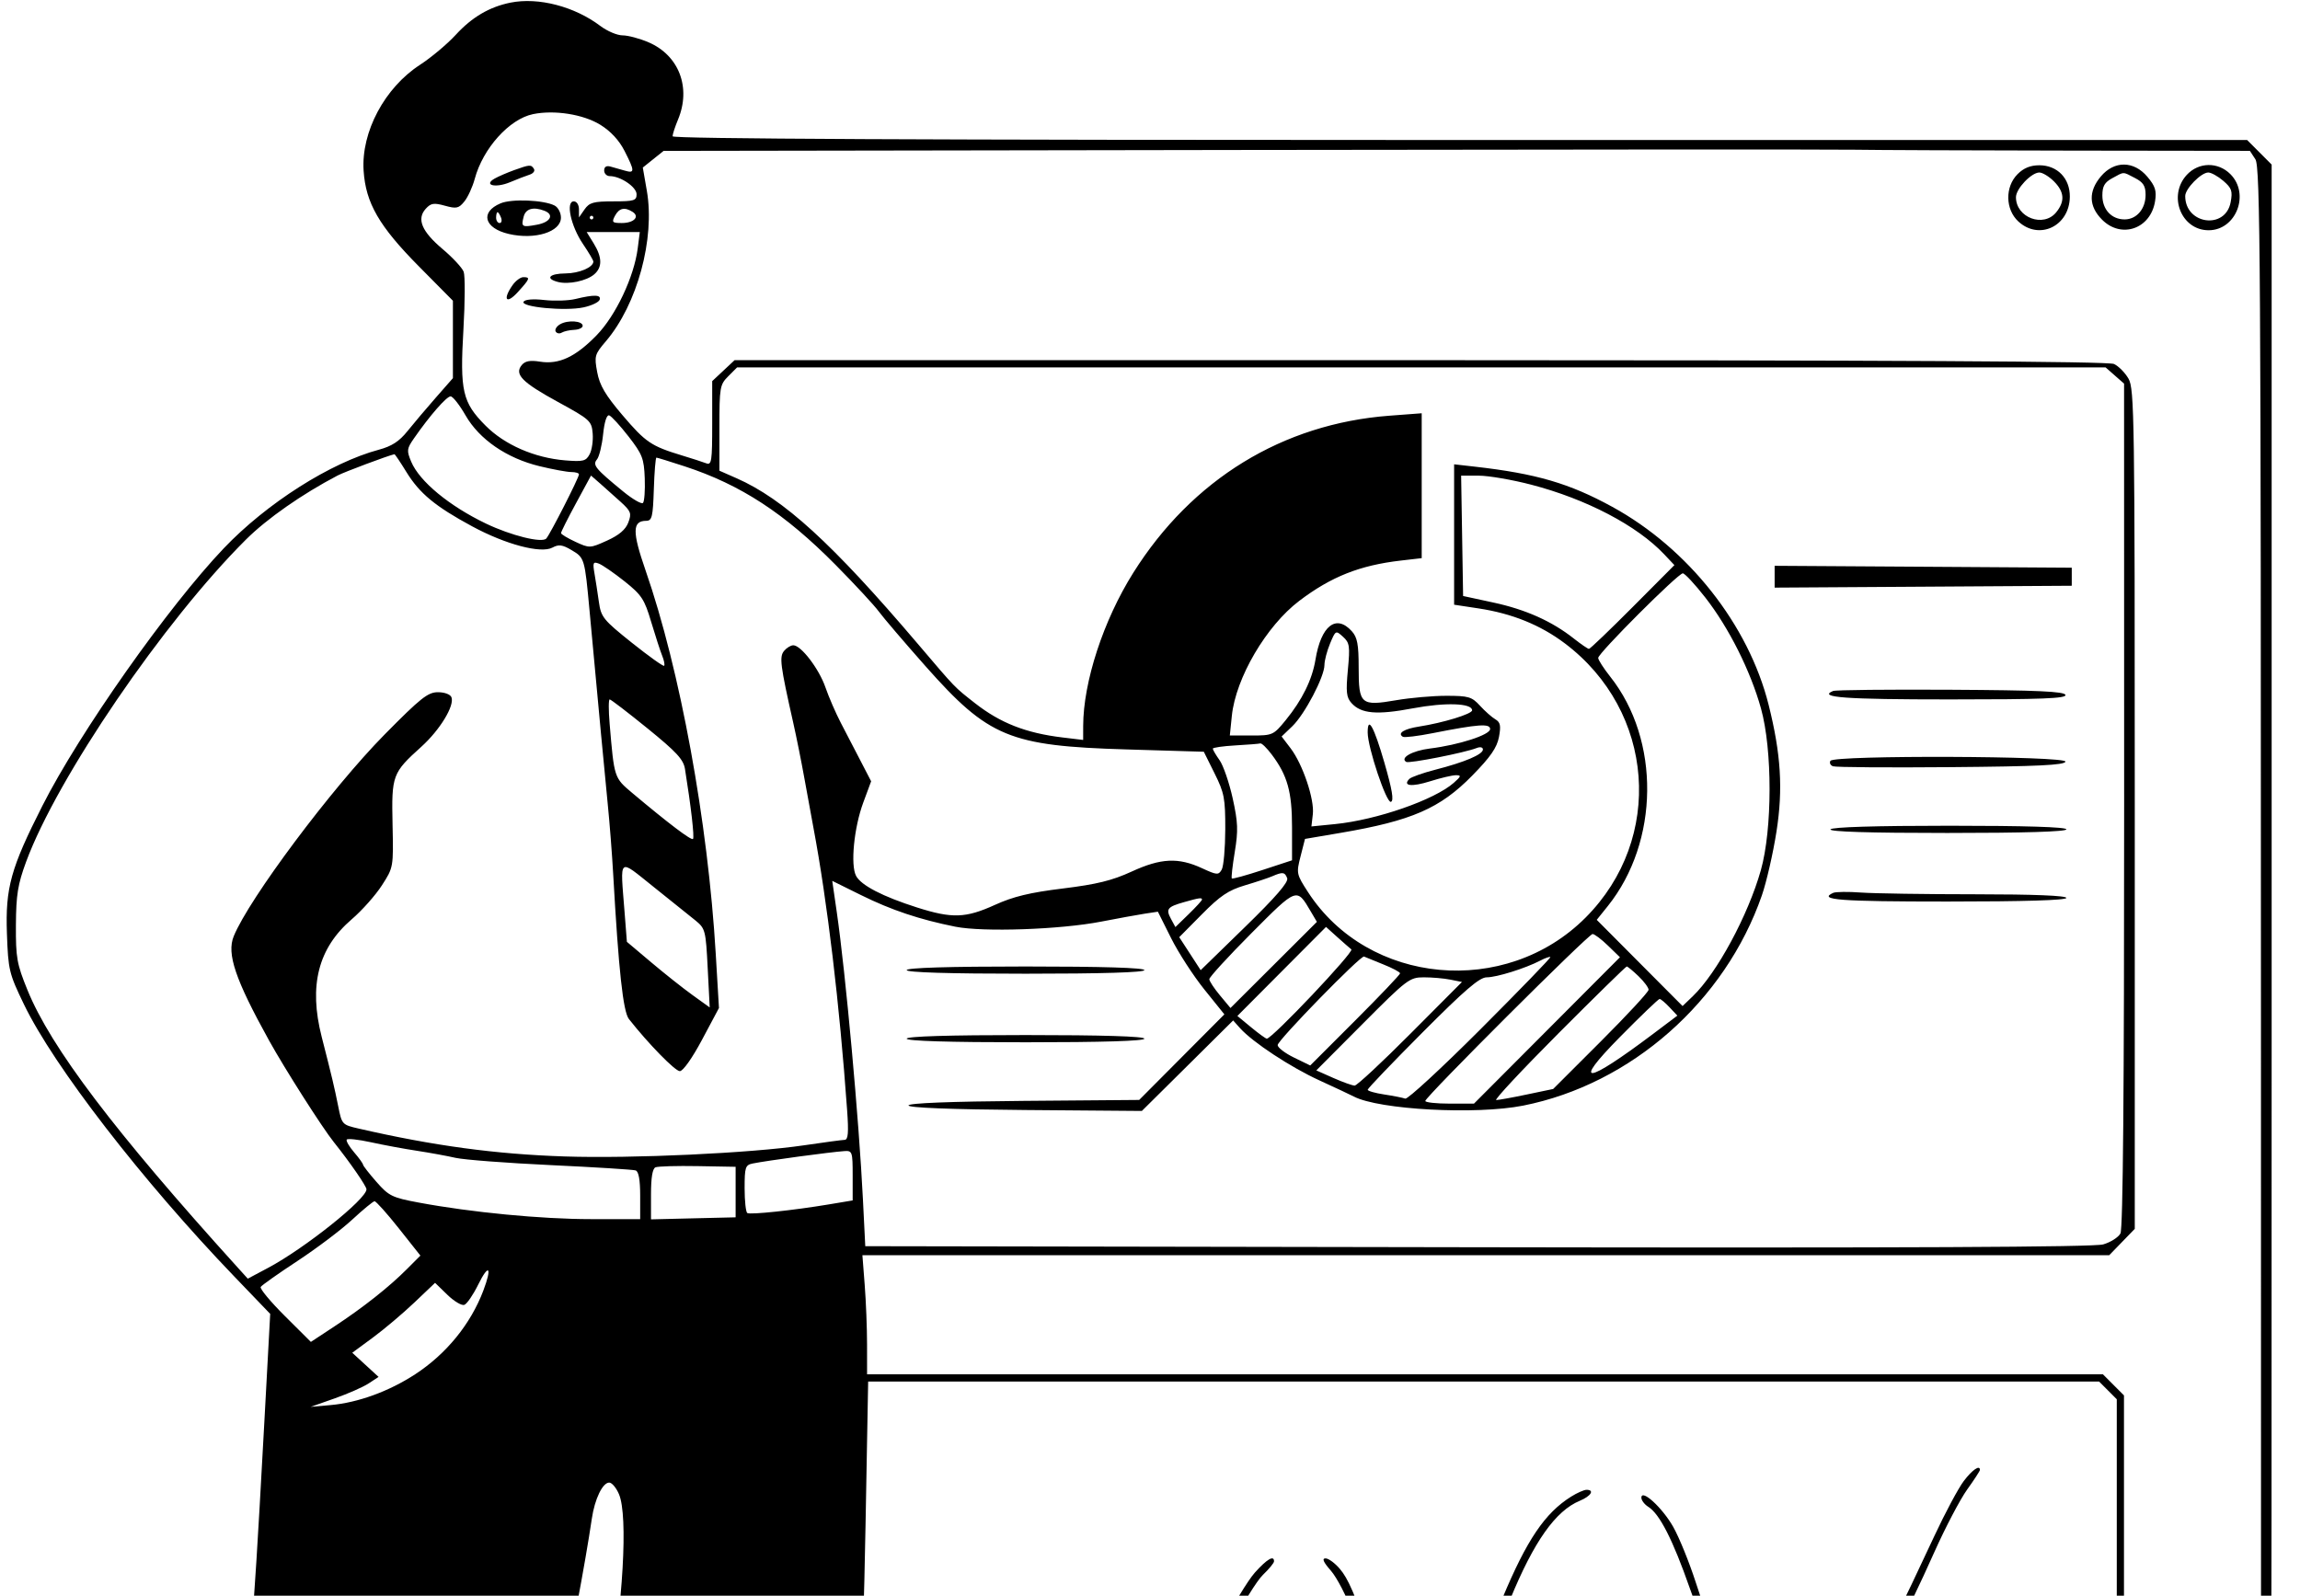 <svg width="98" height="68" viewBox="0 0 98 68" fill="none" xmlns="http://www.w3.org/2000/svg">
  <path fill-rule="evenodd" clip-rule="evenodd"
    d="M21.753 0.112C20.857 0.292 20.111 0.73 19.42 1.483C19.058 1.877 18.373 2.452 17.897 2.761C16.388 3.74 15.386 5.623 15.493 7.274C15.583 8.652 16.152 9.638 17.849 11.352L19.298 12.816V14.465V16.114L18.569 16.945C18.168 17.402 17.626 18.043 17.364 18.369C17.012 18.809 16.695 19.015 16.142 19.164C14.085 19.715 11.367 21.443 9.537 23.363C7.162 25.855 3.395 31.203 1.804 34.342C0.458 36.998 0.226 37.836 0.295 39.784C0.351 41.341 0.384 41.481 1.021 42.801C2.288 45.431 6.068 50.322 9.98 54.394L11.513 55.99L11.262 60.623C11.124 63.171 10.973 65.809 10.927 66.486C10.881 67.162 10.742 69.239 10.619 71.1C10.36 74.995 10.056 78.777 9.71 82.404C9.255 87.162 9.018 89.707 8.864 91.478C8.779 92.45 8.668 93.489 8.618 93.785C8.569 94.081 8.429 95.223 8.309 96.322C8.188 97.422 7.987 99.221 7.861 100.321C7.735 101.421 7.563 102.943 7.48 103.704C7.397 104.466 7.259 105.6 7.174 106.225C7.056 107.083 7.064 107.416 7.205 107.586C7.429 107.856 8.559 108.588 9.974 109.38C10.817 109.851 10.984 110.006 10.875 110.215C10.802 110.356 10.588 111.129 10.4 111.933C9.706 114.899 10.289 116.398 13.154 119.007C15.325 120.986 17.699 122.534 19.144 122.916C19.355 122.971 19.783 123.093 20.095 123.187C20.553 123.325 20.759 123.31 21.177 123.112C22.806 122.337 22.536 121.286 19.853 117.955C18.151 115.841 17.471 114.786 16.926 113.413C16.508 112.361 16.622 111.436 17.472 109.01C18.245 106.804 19.451 103.121 19.838 101.782C19.948 101.401 20.258 100.329 20.526 99.398C20.795 98.468 21.187 97.049 21.398 96.245C21.608 95.442 21.873 94.438 21.986 94.015C22.165 93.351 22.178 94.023 22.088 98.937C22.03 102.067 21.983 105.908 21.983 107.473V110.318L23.939 110.321C25.015 110.323 25.9 110.376 25.907 110.439C25.939 110.733 25.682 111.557 25.42 112.002C25.042 112.645 24.515 114.722 24.515 115.571C24.515 116.04 24.609 116.333 24.83 116.555C25.141 116.866 25.255 116.87 32.498 116.824C39.288 116.781 39.87 116.756 40.121 116.505C40.642 115.983 40.015 115.514 37.825 114.791C36.517 114.359 35.076 113.688 34.331 113.165C33.449 112.546 31.897 110.993 31.97 110.803C32.082 110.508 32.497 108.26 32.726 106.704C32.844 105.9 33.048 104.568 33.178 103.743C33.625 100.919 33.875 99.244 34.034 98.014C34.121 97.337 34.256 96.403 34.334 95.938C34.542 94.696 34.904 91.865 35.18 89.325C35.312 88.098 35.487 86.575 35.569 85.941C35.65 85.307 35.755 84.165 35.803 83.403C35.851 82.642 35.922 81.863 35.96 81.673L36.03 81.327H51.846C60.544 81.327 67.638 81.379 67.61 81.442C67.582 81.506 67.303 82.085 66.99 82.731C66.291 84.173 66.067 85.03 66.129 86.022C66.197 87.097 66.492 87.212 69.368 87.297C70.617 87.334 71.613 87.389 71.582 87.42C71.552 87.451 70.323 87.617 68.852 87.79C66.798 88.031 66.133 88.163 65.986 88.359C65.537 88.957 65.956 92.187 66.667 93.613C67.275 94.83 67.647 94.844 69.872 93.729C71.262 93.032 71.457 92.967 71.011 93.343C70.716 93.593 69.905 94.181 69.208 94.651C68.348 95.231 67.942 95.601 67.942 95.804C67.942 97.002 70.313 99.346 71.978 99.795C72.493 99.934 72.647 99.906 73.208 99.577C74.289 98.942 75.568 97.458 76.244 96.056C76.582 95.357 76.814 94.957 76.761 95.169C76.581 95.887 75.666 97.702 74.872 98.918C73.914 100.385 73.854 100.879 74.579 101.322C75.18 101.69 76.646 101.738 77.277 101.411C77.903 101.087 79.066 99.775 79.515 98.885C79.787 98.347 79.912 97.855 79.912 97.318C79.912 96.459 80.188 95.169 80.371 95.169C80.629 95.169 82.674 100.729 82.674 101.43C82.674 101.578 82.296 101.628 81.17 101.628C80.205 101.628 79.6 101.694 79.482 101.813C79.231 102.064 79.25 102.857 79.513 103.154C79.652 103.311 79.819 104.297 79.985 105.935C80.409 110.122 80.958 112.594 81.915 114.624C82.234 115.301 82.713 116.062 82.978 116.316L83.461 116.777L86.789 116.83C90.024 116.881 90.128 116.873 90.545 116.545C91.754 115.591 93.644 110.141 94.572 104.935C94.743 103.975 94.965 103.235 95.163 102.966C95.455 102.569 95.462 102.503 95.248 102.12L95.015 101.705L92.202 101.663L89.389 101.621L89.485 101.125C89.589 100.588 90.176 99.012 90.345 98.817C90.402 98.751 90.419 98.899 90.382 99.147C90.292 99.766 90.782 100.244 91.508 100.244C92.373 100.244 92.658 100.022 92.541 99.436L92.442 98.942L92.957 99.376C93.516 99.847 94.05 99.852 94.75 99.392C95.213 99.089 95.201 99.011 94.567 98.178C94.271 97.79 94.029 97.447 94.029 97.414C94.029 97.382 94.288 97.488 94.605 97.651C95.426 98.072 95.782 97.982 95.844 97.339C95.92 96.543 95.773 96.196 95.223 95.87L94.72 95.571L95.257 95.485C95.772 95.403 95.796 95.37 95.84 94.695C95.869 94.249 95.764 93.663 95.554 93.102C95.259 92.31 95.148 92.181 94.526 91.905C92.951 91.207 90.518 91.629 90.343 92.631C90.279 92.993 90.239 93.034 90.155 92.823C90.007 92.447 89.748 92.486 88.926 93.008C88.148 93.502 87.505 94.523 87.662 95.017C87.713 95.177 88.005 95.398 88.311 95.508L88.868 95.707L88.111 95.784C87.401 95.856 87.352 95.889 87.314 96.322C87.267 96.878 87.864 97.99 88.25 98.064C88.401 98.093 88.754 98.007 89.036 97.873C89.318 97.739 89.62 97.629 89.708 97.629C89.795 97.629 89.624 98.155 89.328 98.797C89.032 99.439 88.712 100.338 88.616 100.796L88.442 101.628H86.249C84.448 101.628 84.055 101.589 84.055 101.408C84.055 101.071 82.57 96.549 82.137 95.567C81.926 95.09 81.753 94.666 81.753 94.626C81.753 94.457 82.536 94.576 83.379 94.872C85.03 95.451 86.1 95.091 86.805 93.717C87.115 93.114 87.191 92.701 87.249 91.297L87.318 89.605L86.719 89.912C86.389 90.08 85.707 90.291 85.202 90.379C83.844 90.618 80.526 90.739 80.526 90.55C80.526 90.317 81.094 90.141 83.015 89.776C85.74 89.258 86.651 88.745 87.205 87.416C87.395 86.96 87.43 86.59 87.347 85.878C87.194 84.546 87.054 84.249 86.582 84.249C86.139 84.249 82.744 85.368 81 86.089C80.375 86.347 79.841 86.537 79.814 86.509C79.787 86.482 80.866 85.783 82.213 84.956C86.139 82.545 86.26 82.427 85.563 81.683L85.229 81.327L90.358 81.325C93.179 81.324 95.642 81.281 95.831 81.231C96.02 81.18 96.313 80.913 96.483 80.638C96.79 80.14 96.792 79.937 96.792 43.575V7.013L96.27 6.49L95.748 5.967H62.203C39.246 5.967 28.658 5.917 28.658 5.808C28.658 5.721 28.762 5.401 28.889 5.097C29.456 3.736 28.933 2.361 27.635 1.803C27.256 1.64 26.757 1.507 26.527 1.507C26.297 1.507 25.872 1.327 25.581 1.107C24.479 0.274 22.939 -0.126 21.753 0.112ZM25.578 5.317C26.02 5.59 26.379 5.977 26.609 6.428C27.051 7.296 27.053 7.396 26.625 7.272C26.435 7.217 26.159 7.139 26.011 7.098C25.838 7.049 25.743 7.108 25.743 7.264C25.743 7.396 25.85 7.505 25.981 7.505C26.437 7.505 27.124 7.969 27.124 8.278C27.124 8.549 27.017 8.581 26.135 8.581C25.287 8.581 25.112 8.63 24.907 8.923L24.669 9.265V8.923C24.669 8.728 24.574 8.581 24.448 8.581C24.096 8.581 24.321 9.632 24.837 10.393C25.082 10.755 25.282 11.093 25.282 11.145C25.282 11.391 24.68 11.648 24.093 11.652C23.404 11.658 23.215 11.87 23.771 12.015C24.223 12.134 24.997 11.971 25.321 11.689C25.67 11.386 25.661 10.964 25.294 10.368L24.998 9.889H26.13H27.261L27.173 10.581C27.019 11.794 26.239 13.446 25.422 14.286C24.523 15.21 23.816 15.541 23.012 15.412C22.586 15.344 22.376 15.383 22.232 15.556C21.906 15.95 22.242 16.292 23.775 17.13C25.14 17.875 25.208 17.937 25.253 18.469C25.279 18.776 25.221 19.176 25.123 19.358C24.966 19.652 24.849 19.681 24.078 19.618C22.767 19.509 21.5 18.955 20.684 18.133C19.704 17.147 19.593 16.663 19.746 14.041C19.815 12.857 19.82 11.749 19.756 11.58C19.693 11.411 19.288 10.975 18.856 10.611C17.968 9.861 17.747 9.332 18.139 8.898C18.358 8.656 18.483 8.635 18.956 8.766C19.449 8.903 19.547 8.881 19.788 8.583C19.938 8.397 20.136 7.965 20.228 7.622C20.577 6.323 21.703 5.071 22.71 4.864C23.623 4.676 24.853 4.87 25.578 5.317ZM88.233 6.418L95.864 6.428L96.099 6.787C96.308 7.107 96.334 11.156 96.337 43.737L96.34 80.327L95.939 80.677L95.538 81.027L89.989 80.983L84.439 80.939L82.956 80.371C82.141 80.059 81.139 79.759 80.731 79.705L79.989 79.607L79.493 80.313C79.027 80.978 78.956 81.019 78.292 81.019H77.587L77.612 80.289C77.626 79.887 77.631 79.468 77.624 79.358C77.573 78.622 73.666 78.313 71.088 78.842L69.554 79.156L68.7 80.091L67.846 81.027L52.056 81.022C43.372 81.019 36.219 80.965 36.161 80.903C36.103 80.84 36.113 80.201 36.183 79.481C36.254 78.763 36.316 77.707 36.321 77.136L36.331 76.098H62.985H89.639L90.07 75.685L90.5 75.272V67.368V59.464L90.052 59.015L89.603 58.565H63.274H36.945L36.944 57.296C36.944 56.598 36.899 55.456 36.844 54.759L36.746 53.49H63.309H89.871L90.416 52.928L90.96 52.366V34.485C90.96 17.781 90.943 16.573 90.694 16.138C90.547 15.882 90.267 15.599 90.073 15.51C89.829 15.399 80.615 15.348 60.509 15.348H31.3L30.823 15.794L30.346 16.241V18.041C30.346 19.67 30.322 19.832 30.086 19.741C29.943 19.686 29.477 19.535 29.05 19.406C27.747 19.011 27.508 18.848 26.528 17.698C25.793 16.834 25.551 16.424 25.446 15.86C25.318 15.172 25.337 15.102 25.816 14.542C27.151 12.978 27.916 10.17 27.561 8.13L27.389 7.14L27.832 6.785L28.275 6.43L52.827 6.391C66.331 6.369 78.105 6.364 78.991 6.38C79.877 6.395 84.036 6.412 88.233 6.418ZM21.907 7.25C21.611 7.357 21.24 7.517 21.081 7.607C20.577 7.891 21.113 8.023 21.728 7.766C22.037 7.636 22.415 7.491 22.568 7.442C22.721 7.393 22.804 7.283 22.751 7.198C22.633 7.006 22.573 7.01 21.907 7.25ZM85.966 7.421C85.427 7.961 85.441 8.919 85.996 9.435C86.884 10.259 88.183 9.637 88.193 8.382C88.2 7.6 87.66 7.043 86.894 7.043C86.513 7.043 86.226 7.16 85.966 7.421ZM89.516 7.517C88.978 8.157 88.996 8.789 89.567 9.362C90.391 10.188 91.638 9.752 91.825 8.573C91.895 8.128 91.834 7.934 91.499 7.535C90.921 6.846 90.085 6.839 89.516 7.517ZM93.178 7.45C92.358 8.338 92.937 9.812 94.106 9.812C95.278 9.812 95.878 8.267 95.034 7.421C94.506 6.892 93.683 6.905 93.178 7.45ZM87.515 7.728C87.962 8.177 87.992 8.576 87.614 9.045C87.072 9.715 85.897 9.275 85.897 8.403C85.897 8.044 86.554 7.351 86.894 7.351C87.028 7.351 87.308 7.521 87.515 7.728ZM90.968 7.586C91.324 7.77 91.421 7.924 91.421 8.304C91.421 8.902 91.038 9.35 90.527 9.35C89.971 9.35 89.579 8.929 89.579 8.332C89.579 7.934 89.672 7.772 90.001 7.593C90.525 7.308 90.434 7.309 90.968 7.586ZM94.734 7.708C95.091 8.017 95.134 8.141 95.045 8.617C94.823 9.8 93.109 9.566 93.109 8.354C93.109 8.042 93.786 7.351 94.091 7.351C94.216 7.351 94.506 7.512 94.734 7.708ZM21.329 8.665C20.442 9.038 20.628 9.726 21.68 9.97C22.795 10.229 23.901 9.882 23.901 9.273C23.901 9.068 23.781 8.837 23.633 8.76C23.172 8.521 21.805 8.464 21.329 8.665ZM23.198 8.982C23.626 9.147 23.458 9.467 22.888 9.574C22.236 9.696 22.198 9.673 22.314 9.228C22.402 8.891 22.726 8.801 23.198 8.982ZM26.952 9.028C27.272 9.231 27.011 9.504 26.496 9.504C26.087 9.504 26.056 9.472 26.203 9.196C26.38 8.866 26.614 8.813 26.952 9.028ZM21.348 9.273C21.397 9.4 21.369 9.504 21.288 9.504C21.206 9.504 21.139 9.4 21.139 9.273C21.139 9.146 21.166 9.043 21.2 9.043C21.233 9.043 21.299 9.146 21.348 9.273ZM25.282 9.273C25.282 9.316 25.248 9.35 25.206 9.35C25.163 9.35 25.129 9.316 25.129 9.273C25.129 9.231 25.163 9.196 25.206 9.196C25.248 9.196 25.282 9.231 25.282 9.273ZM21.838 12.153C21.408 12.769 21.571 12.988 22.06 12.451C22.583 11.877 22.608 11.811 22.299 11.811C22.177 11.811 21.97 11.965 21.838 12.153ZM24.515 12.742C24.22 12.814 23.625 12.833 23.193 12.785C22.718 12.731 22.369 12.76 22.309 12.857C22.169 13.084 24.083 13.266 24.86 13.099C25.206 13.025 25.516 12.878 25.551 12.772C25.623 12.556 25.317 12.547 24.515 12.742ZM23.86 13.821C23.71 13.91 23.629 14.049 23.678 14.13C23.728 14.211 23.844 14.23 23.935 14.174C24.026 14.118 24.263 14.065 24.462 14.056C24.661 14.048 24.825 13.972 24.827 13.887C24.833 13.671 24.185 13.626 23.86 13.821ZM90.11 16.002L90.504 16.348L90.507 34.305C90.509 46.532 90.458 52.358 90.349 52.563C90.26 52.728 89.93 52.938 89.615 53.029C89.213 53.145 81.254 53.182 62.955 53.15L36.868 53.105L36.768 51.106C36.599 47.702 36.033 41.49 35.653 38.862L35.461 37.537L36.686 38.143C37.975 38.781 39.175 39.183 40.705 39.49C41.888 39.727 45.183 39.612 46.919 39.274C47.637 39.135 48.474 38.982 48.78 38.935L49.336 38.851L49.9 39.98C50.211 40.601 50.848 41.585 51.317 42.167L52.169 43.226L50.354 45.049L48.539 46.873L43.624 46.913C40.477 46.939 38.71 47.009 38.71 47.107C38.71 47.206 40.496 47.276 43.681 47.302L48.653 47.342L50.598 45.414L52.543 43.485L52.838 43.815C53.38 44.419 54.988 45.477 56.217 46.039C56.885 46.345 57.544 46.654 57.683 46.727C58.758 47.29 62.891 47.513 64.898 47.115C69.494 46.205 73.503 42.674 75.071 38.156C75.27 37.581 75.551 36.353 75.695 35.427C75.977 33.62 75.883 32.127 75.359 30.036C74.504 26.625 71.936 23.372 68.699 21.599C66.866 20.595 65.454 20.183 62.84 19.886L61.958 19.786V22.778V25.769L62.994 25.926C64.427 26.143 65.635 26.632 66.675 27.416C70.51 30.305 70.921 35.734 67.559 39.103C64.151 42.519 58.304 41.982 55.734 38.018C55.239 37.254 55.231 37.214 55.415 36.492L55.604 35.75L57.131 35.49C60.15 34.976 61.36 34.449 62.729 33.052C63.51 32.256 63.783 31.86 63.869 31.406C63.959 30.922 63.929 30.778 63.714 30.652C63.568 30.567 63.274 30.307 63.061 30.074C62.712 29.692 62.573 29.651 61.628 29.651C61.053 29.651 60.094 29.735 59.497 29.838C57.983 30.098 57.891 30.019 57.891 28.458C57.891 27.46 57.835 27.161 57.599 26.899C56.93 26.158 56.287 26.661 56.05 28.113C55.91 28.963 55.485 29.828 54.782 30.689C54.261 31.327 54.225 31.343 53.325 31.343H52.401L52.487 30.505C52.653 28.889 53.954 26.671 55.36 25.605C56.722 24.572 57.942 24.089 59.694 23.887L60.577 23.785V20.698V17.611L59.2 17.715C54.651 18.059 50.789 20.428 48.287 24.409C47.014 26.434 46.156 29.06 46.153 30.938L46.152 31.532L45.27 31.426C43.714 31.239 42.623 30.811 41.548 29.969C40.645 29.26 40.75 29.369 39.093 27.421C35.468 23.16 33.391 21.263 31.382 20.379L30.653 20.058V18.235C30.653 16.503 30.672 16.392 31.03 16.034L31.407 15.656H60.561H89.716L90.11 16.002ZM19.835 17.699C20.425 18.727 21.592 19.528 22.992 19.867C23.558 20.004 24.167 20.116 24.345 20.116C24.523 20.116 24.669 20.16 24.669 20.213C24.669 20.356 23.433 22.782 23.275 22.95C23.087 23.149 21.774 22.823 20.709 22.313C19.137 21.559 17.875 20.515 17.522 19.677C17.322 19.201 17.331 19.123 17.641 18.677C18.312 17.71 19.032 16.886 19.201 16.891C19.297 16.894 19.582 17.258 19.835 17.699ZM26.782 18.601C27.371 19.36 27.44 19.538 27.472 20.382C27.491 20.898 27.457 21.37 27.396 21.432C27.335 21.493 26.956 21.274 26.554 20.945C25.364 19.971 25.238 19.817 25.436 19.578C25.531 19.463 25.649 18.98 25.698 18.506C25.753 17.978 25.852 17.666 25.957 17.701C26.05 17.731 26.421 18.137 26.782 18.601ZM17.314 20.111C17.877 21.027 18.544 21.579 20.117 22.429C21.545 23.201 23.047 23.599 23.538 23.335C23.808 23.19 23.962 23.21 24.353 23.442C24.908 23.77 24.913 23.788 25.121 26.037C25.527 30.431 25.762 32.925 25.895 34.265C25.976 35.069 26.081 36.419 26.128 37.264C26.358 41.349 26.55 43.111 26.797 43.425C27.624 44.477 28.767 45.646 28.966 45.646C29.103 45.646 29.498 45.087 29.917 44.3L30.634 42.955L30.497 40.648C30.163 35.016 28.979 28.546 27.506 24.305C26.934 22.659 26.941 22.196 27.534 22.194C27.781 22.192 27.82 22.03 27.859 20.847C27.883 20.107 27.933 19.501 27.969 19.501C28.006 19.501 28.546 19.668 29.17 19.872C31.561 20.654 33.431 21.875 35.604 24.073C36.422 24.9 37.247 25.791 37.44 26.053C37.632 26.316 38.534 27.371 39.444 28.399C42.119 31.417 43.014 31.788 47.993 31.936L51.293 32.035L51.751 32.956C52.165 33.786 52.21 34.019 52.207 35.34C52.205 36.144 52.137 36.919 52.055 37.06C51.918 37.297 51.853 37.292 51.216 36.998C50.207 36.532 49.467 36.567 48.219 37.141C47.389 37.523 46.732 37.684 45.288 37.862C43.878 38.035 43.175 38.205 42.39 38.562C41.144 39.128 40.568 39.147 39.076 38.672C37.612 38.206 36.692 37.729 36.477 37.327C36.231 36.866 36.387 35.268 36.782 34.202L37.118 33.294L36.673 32.434C36.428 31.961 36.047 31.228 35.827 30.805C35.607 30.382 35.312 29.7 35.17 29.289C34.898 28.502 34.132 27.498 33.802 27.498C33.694 27.498 33.517 27.606 33.409 27.737C33.2 27.989 33.245 28.341 33.8 30.805C33.934 31.397 34.149 32.47 34.278 33.189C34.407 33.908 34.578 34.842 34.658 35.265C35.249 38.402 35.774 42.803 36.094 47.3C36.164 48.27 36.139 48.57 35.989 48.574C35.882 48.577 35.103 48.681 34.259 48.806C31.985 49.141 26.936 49.377 24.055 49.281C21.116 49.184 18.481 48.828 15.283 48.093C14.576 47.931 14.565 47.919 14.409 47.134C14.249 46.334 14.143 45.886 13.707 44.185C13.148 41.998 13.556 40.4 14.988 39.173C15.423 38.8 16.001 38.15 16.272 37.729C16.765 36.963 16.766 36.962 16.726 35.127C16.681 33.035 16.718 32.936 17.952 31.822C18.744 31.107 19.374 30.073 19.236 29.713C19.189 29.59 18.942 29.498 18.66 29.498C18.232 29.498 17.925 29.742 16.383 31.305C14.132 33.588 10.609 38.299 9.958 39.899C9.654 40.646 10.025 41.739 11.464 44.339C12.135 45.55 13.73 48.054 14.226 48.673C14.9 49.515 15.615 50.549 15.615 50.682C15.615 51.097 12.985 53.197 11.424 54.028L10.558 54.489L10.132 54.019C4.87 48.206 2.163 44.633 1.169 42.186C0.716 41.071 0.67 40.811 0.678 39.417C0.686 38.132 0.757 37.691 1.112 36.726C2.435 33.139 6.976 26.482 10.482 22.991C11.378 22.1 12.871 21.056 14.387 20.262C14.675 20.111 16.515 19.422 16.805 19.356C16.828 19.351 17.056 19.691 17.314 20.111ZM26.454 21.394C26.886 21.789 26.918 21.877 26.771 22.267C26.658 22.567 26.378 22.805 25.868 23.036C25.14 23.366 25.119 23.367 24.519 23.089C24.184 22.934 23.907 22.767 23.905 22.718C23.903 22.668 24.189 22.097 24.542 21.447L25.182 20.266L25.578 20.611C25.795 20.801 26.189 21.153 26.454 21.394ZM65.246 20.655C67.594 21.267 69.757 22.399 70.909 23.621L71.344 24.082L69.567 25.867C68.589 26.849 67.751 27.652 67.703 27.652C67.656 27.652 67.363 27.451 67.051 27.205C66.123 26.472 65.004 25.972 63.633 25.677L62.341 25.398L62.299 22.834L62.257 20.27H63.011C63.426 20.27 64.432 20.443 65.246 20.655ZM26.613 24.774C27.34 25.354 27.459 25.535 27.745 26.499C27.922 27.091 28.133 27.74 28.214 27.941C28.296 28.142 28.334 28.336 28.298 28.372C28.263 28.407 27.645 27.966 26.924 27.391C25.703 26.415 25.609 26.298 25.518 25.653C25.464 25.272 25.38 24.724 25.33 24.436C25.25 23.974 25.272 23.924 25.52 24.019C25.674 24.079 26.166 24.419 26.613 24.774ZM75.615 24.576V25.041L81.945 25.001L88.275 24.961V24.576V24.192L81.945 24.151L75.615 24.111V24.576ZM72.659 25.461C73.663 26.747 74.587 28.587 75.033 30.19C75.524 31.949 75.52 35.339 75.027 37.085C74.482 39.012 73.157 41.465 72.129 42.452L71.692 42.872L69.863 41.035L68.035 39.198L68.505 38.613C70.704 35.87 70.75 31.532 68.608 28.833C68.328 28.479 68.098 28.121 68.097 28.037C68.094 27.838 71.499 24.433 71.702 24.432C71.786 24.432 72.217 24.895 72.659 25.461ZM57.431 28.546C57.343 29.489 57.368 29.72 57.586 29.961C57.997 30.417 58.665 30.474 60.194 30.186C61.578 29.925 62.725 29.962 62.725 30.269C62.725 30.425 61.492 30.802 60.462 30.962C59.827 31.06 59.53 31.247 59.772 31.396C59.838 31.438 60.408 31.369 61.04 31.244C62.986 30.859 63.492 30.823 63.492 31.068C63.492 31.315 62.164 31.745 60.925 31.898C60.176 31.991 59.637 32.295 59.917 32.468C60.04 32.544 62.41 32.077 62.917 31.877C63.073 31.816 63.185 31.842 63.185 31.94C63.185 32.15 62.413 32.478 61.16 32.8C60.63 32.936 60.131 33.113 60.051 33.192C59.749 33.496 60.151 33.541 60.937 33.293C61.387 33.151 61.88 33.035 62.033 33.035C62.274 33.035 62.261 33.079 61.943 33.36C61.117 34.087 58.658 34.942 56.885 35.118L55.878 35.218L55.938 34.698C56.012 34.062 55.508 32.567 54.99 31.886L54.608 31.385L55.065 30.947C55.593 30.439 56.433 28.838 56.433 28.338C56.433 28.151 56.541 27.739 56.672 27.424C56.907 26.86 56.916 26.855 57.224 27.135C57.506 27.39 57.526 27.531 57.431 28.546ZM78.108 29.445C77.437 29.72 78.615 29.805 83.079 29.805C87.004 29.805 88.057 29.764 88.007 29.613C87.957 29.465 86.822 29.414 83.122 29.393C80.47 29.378 78.214 29.401 78.108 29.445ZM27.587 31.038C28.824 32.042 29.121 32.363 29.186 32.768C29.444 34.373 29.594 35.686 29.528 35.752C29.455 35.825 28.484 35.089 26.941 33.793C26.166 33.14 26.171 33.158 25.976 30.843C25.927 30.272 25.928 29.805 25.978 29.805C26.028 29.805 26.752 30.36 27.587 31.038ZM58.275 31.213C58.275 31.854 59.076 34.243 59.266 34.17C59.399 34.119 59.32 33.652 58.984 32.49C58.542 30.963 58.275 30.483 58.275 31.213ZM54.185 32.151C54.857 33.042 55.052 33.742 55.052 35.251V36.661L53.795 37.074C53.104 37.301 52.515 37.464 52.486 37.435C52.457 37.406 52.514 36.897 52.612 36.304C52.763 35.386 52.749 35.044 52.522 34.014C52.374 33.349 52.124 32.621 51.965 32.396C51.806 32.172 51.676 31.95 51.676 31.904C51.676 31.857 52.108 31.795 52.636 31.765C53.163 31.735 53.643 31.697 53.702 31.68C53.761 31.664 53.978 31.876 54.185 32.151ZM77.993 32.421C77.94 32.506 77.989 32.611 78.1 32.654C78.212 32.697 80.472 32.714 83.123 32.691C86.813 32.66 87.958 32.605 88.007 32.458C88.089 32.211 78.145 32.174 77.993 32.421ZM77.994 35.342C77.931 35.443 79.629 35.496 82.972 35.496C86.252 35.496 88.045 35.441 88.045 35.342C88.045 35.242 86.283 35.188 83.067 35.188C79.913 35.188 78.054 35.245 77.994 35.342ZM29.632 39.224C30.052 39.567 30.073 39.648 30.154 41.256L30.24 42.931L29.509 42.405C29.107 42.116 28.313 41.487 27.745 41.007L26.711 40.135L26.611 38.853C26.427 36.477 26.316 36.571 27.853 37.797C28.591 38.386 29.392 39.028 29.632 39.224ZM54.846 37.425C54.909 37.59 54.352 38.233 53.048 39.503L51.159 41.343L50.703 40.64L50.246 39.937L51.211 38.962C51.988 38.175 52.342 37.937 53.038 37.73C53.513 37.589 54.04 37.414 54.208 37.341C54.654 37.148 54.745 37.16 54.846 37.425ZM55.85 38.841L56.111 39.284L54.27 41.12L52.429 42.955L51.98 42.416C51.733 42.12 51.529 41.81 51.527 41.727C51.525 41.643 52.331 40.763 53.319 39.77C55.275 37.805 55.247 37.815 55.85 38.841ZM78.109 38.049C77.451 38.348 78.377 38.418 82.981 38.418C86.254 38.418 88.045 38.363 88.045 38.264C88.045 38.166 86.65 38.11 84.17 38.109C82.039 38.108 79.847 38.075 79.298 38.035C78.749 37.994 78.214 38.001 78.109 38.049ZM51.216 38.334C51.216 38.372 50.961 38.651 50.649 38.955L50.082 39.506L49.892 39.154C49.667 38.736 49.739 38.645 50.449 38.444C51.098 38.26 51.216 38.243 51.216 38.334ZM57.579 40.457C57.709 40.561 54.205 44.262 53.977 44.262C53.932 44.262 53.631 44.044 53.309 43.778L52.723 43.294L54.611 41.397L56.5 39.5L56.965 39.919C57.221 40.149 57.498 40.392 57.579 40.457ZM68.514 40.297L69.024 40.792L65.914 43.911L62.804 47.03H61.767C61.197 47.03 60.73 46.979 60.73 46.916C60.73 46.746 67.686 39.802 67.857 39.802C67.938 39.802 68.234 40.025 68.514 40.297ZM58.928 41.092C59.328 41.251 59.656 41.425 59.656 41.478C59.656 41.532 58.794 42.437 57.742 43.489L55.827 45.404L55.133 45.066C54.751 44.88 54.439 44.641 54.439 44.535C54.439 44.331 57.986 40.696 58.12 40.763C58.164 40.784 58.527 40.932 58.928 41.092ZM63.082 43.86C61.418 45.525 59.975 46.855 59.876 46.817C59.776 46.779 59.376 46.7 58.985 46.641C58.594 46.582 58.275 46.491 58.275 46.438C58.275 46.385 59.327 45.286 60.613 43.995C62.423 42.178 63.041 41.648 63.348 41.648C63.771 41.648 64.99 41.267 65.625 40.937C65.837 40.826 66.032 40.758 66.059 40.785C66.085 40.812 64.746 42.195 63.082 43.86ZM38.633 41.34C38.633 41.439 40.423 41.494 43.697 41.494C46.97 41.494 48.761 41.439 48.761 41.34C48.761 41.241 46.97 41.186 43.697 41.186C40.423 41.186 38.633 41.241 38.633 41.34ZM69.814 41.599C70.051 41.827 70.244 42.087 70.244 42.178C70.244 42.269 69.329 43.258 68.211 44.375L66.178 46.406L65.055 46.641C64.438 46.771 63.852 46.877 63.752 46.877C63.653 46.877 64.848 45.596 66.408 44.031C67.968 42.467 69.275 41.186 69.314 41.186C69.352 41.186 69.577 41.372 69.814 41.599ZM61.8 41.747L62.293 41.846L60.094 44.053C58.885 45.268 57.817 46.261 57.721 46.261C57.625 46.261 57.218 46.116 56.816 45.938L56.086 45.614L58.061 43.631C59.956 41.727 60.061 41.648 60.67 41.648C61.02 41.648 61.528 41.692 61.8 41.747ZM71.137 42.925L71.47 43.28L70.435 44.06C67.555 46.228 66.955 46.288 69.014 44.201C69.898 43.304 70.663 42.57 70.713 42.57C70.763 42.57 70.954 42.73 71.137 42.925ZM38.633 44.262C38.633 44.361 40.423 44.416 43.697 44.416C46.97 44.416 48.761 44.361 48.761 44.262C48.761 44.163 46.97 44.108 43.697 44.108C40.423 44.108 38.633 44.163 38.633 44.262ZM17.763 49.039C18.312 49.123 19.054 49.259 19.413 49.341C19.772 49.423 21.602 49.562 23.48 49.651C25.358 49.739 26.98 49.84 27.085 49.877C27.213 49.921 27.277 50.282 27.277 50.947V51.952H25.184C23.066 51.952 20.082 51.665 17.84 51.246C16.709 51.035 16.567 50.965 16.044 50.369C15.731 50.013 15.472 49.681 15.468 49.63C15.464 49.58 15.293 49.342 15.086 49.102C14.88 48.861 14.739 48.62 14.773 48.564C14.807 48.509 15.27 48.559 15.8 48.675C16.331 48.792 17.215 48.956 17.763 49.039ZM36.331 50.092V51.155L35.295 51.328C33.804 51.577 31.977 51.77 31.843 51.693C31.779 51.656 31.727 51.182 31.727 50.639C31.727 49.738 31.758 49.645 32.073 49.581C32.68 49.458 35.398 49.091 35.986 49.052C36.313 49.031 36.331 49.086 36.331 50.092ZM31.344 50.798V51.875L29.541 51.918L27.738 51.962V50.893C27.738 50.183 27.802 49.797 27.93 49.744C28.035 49.7 28.846 49.677 29.733 49.693L31.344 49.722V50.798ZM16.992 52.344L17.913 53.506L17.339 54.081C16.578 54.845 15.475 55.717 14.248 56.524L13.246 57.184L12.136 56.079C11.526 55.471 11.063 54.914 11.108 54.842C11.152 54.77 11.857 54.272 12.673 53.736C13.489 53.2 14.537 52.409 15.001 51.979C15.465 51.549 15.896 51.194 15.958 51.19C16.021 51.186 16.486 51.706 16.992 52.344ZM20.593 55.001C20.052 56.427 19.019 57.695 17.691 58.563C16.573 59.292 15.257 59.772 14.088 59.876L13.236 59.952L14.259 59.592C14.821 59.395 15.472 59.108 15.706 58.954L16.131 58.676L15.57 58.161L15.009 57.646L15.888 56.999C16.371 56.643 17.164 55.973 17.652 55.509L18.538 54.667L19.061 55.175C19.349 55.455 19.675 55.649 19.786 55.605C19.897 55.562 20.161 55.177 20.372 54.749C20.83 53.819 20.977 53.986 20.593 55.001ZM89.816 59.25L90.193 59.628V67.396V75.163L89.857 75.477C89.539 75.774 89.331 75.791 85.829 75.793C83.799 75.794 71.882 75.796 59.349 75.796L36.561 75.797L36.521 75.294C36.499 75.017 36.533 74.134 36.598 73.332L36.715 71.872L37.505 71.758C39.046 71.537 39.916 71.084 41.375 69.745C42.13 69.052 42.755 68.433 42.762 68.37C42.801 68.048 42.339 68.368 41.172 69.469C39.793 70.771 38.831 71.267 37.343 71.443C36.7 71.52 36.6 71.497 36.678 71.294C36.728 71.162 36.819 68.314 36.88 64.964L36.991 58.873H63.216H89.44L89.816 59.25ZM83.674 63.112C83.445 63.414 82.88 64.469 82.419 65.458C80.849 68.823 80.546 69.407 79.926 70.275C79.394 71.018 78.317 71.929 77.711 72.147C77.613 72.182 77.579 72.261 77.636 72.322C77.823 72.524 78.903 71.89 79.618 71.159C80.377 70.382 81.103 69.082 82.429 66.121C82.893 65.085 83.518 63.895 83.817 63.477C84.117 63.059 84.362 62.682 84.362 62.641C84.362 62.41 84.04 62.631 83.674 63.112ZM26.376 63.679C26.765 64.603 26.552 68.328 25.894 72.099C25.813 72.564 25.611 73.776 25.446 74.791C25.147 76.634 24.88 78.159 24.451 80.481C24.326 81.158 24.149 82.127 24.056 82.634C23.767 84.221 23.055 87.768 22.821 88.786C21.669 93.79 20.93 96.607 19.595 101.09C18.284 105.487 16.54 110.749 16.319 110.971C16.219 111.071 14.255 110.625 13.345 110.295L12.686 110.056L13.482 109.264C15.43 107.327 15.904 105.893 16.235 100.936C16.438 97.917 16.737 96.935 17.903 95.476C19.007 94.094 19.036 93.906 18.377 92.4C18.07 91.7 17.918 91.102 17.92 90.606C17.923 89.889 18.329 88.736 18.75 88.251C19.168 87.767 19.912 86.25 19.912 85.88C19.912 85.621 19.736 85.361 19.375 85.085C18.921 84.738 18.837 84.58 18.837 84.07C18.837 83.378 18.94 83.158 20.444 80.635C22.106 77.845 23.03 75.501 23.84 72.022C24.254 70.244 24.941 66.599 25.217 64.717C25.34 63.877 25.677 63.179 25.958 63.179C26.073 63.179 26.261 63.404 26.376 63.679ZM66.945 63.776C65.826 64.477 65.053 65.621 64.01 68.121C63.232 69.984 62.588 71.191 62.07 71.753C61.895 71.943 61.805 72.15 61.87 72.214C62.183 72.522 63.318 70.663 64.346 68.155C65.356 65.691 66.279 64.384 67.311 63.955C67.791 63.756 67.956 63.486 67.597 63.487C67.492 63.488 67.198 63.617 66.945 63.776ZM69.937 63.824C69.937 63.936 70.071 64.112 70.235 64.214C70.714 64.514 71.28 65.625 71.995 67.667C72.362 68.716 72.838 69.922 73.052 70.347C73.492 71.215 74.487 72.195 75.081 72.345C75.717 72.504 75.695 72.3 75.04 71.965C73.816 71.339 73.191 70.32 72.247 67.409C71.973 66.563 71.544 65.509 71.294 65.067C70.831 64.248 69.937 63.429 69.937 63.824ZM53.472 67.01C53.174 67.341 52.506 68.445 51.987 69.465C51.448 70.524 50.846 71.486 50.58 71.71C50.325 71.925 50.144 72.183 50.177 72.283C50.316 72.699 51.514 71.145 52.407 69.394C52.92 68.387 53.553 67.359 53.812 67.111C54.072 66.862 54.285 66.603 54.285 66.534C54.285 66.263 53.989 66.436 53.472 67.01ZM56.708 66.934C56.961 67.223 57.382 68.036 57.644 68.741C58.308 70.531 59.026 71.926 59.381 72.117C59.886 72.387 59.88 72.135 59.371 71.613C59.106 71.341 58.748 70.734 58.575 70.263C57.677 67.816 57.443 67.278 57.094 66.862C56.884 66.613 56.608 66.409 56.481 66.409C56.317 66.409 56.385 66.565 56.708 66.934ZM44.771 68.381C44.771 68.451 44.95 68.676 45.169 68.881C45.388 69.086 45.849 69.739 46.193 70.331C46.897 71.541 47.85 72.599 47.956 72.287C47.992 72.178 47.843 71.948 47.625 71.776C47.406 71.604 46.939 70.966 46.586 70.358C45.754 68.925 44.771 67.854 44.771 68.381ZM35.95 75.075C36.005 75.595 35.975 76.886 35.884 77.944C35.443 83.047 35.25 85.113 35.026 87.094C34.893 88.279 34.718 89.854 34.638 90.596C34.468 92.162 34.253 93.723 33.404 99.552C33.058 101.925 32.782 103.718 32.422 105.935C32.292 106.738 32.142 107.69 32.089 108.049C32.001 108.647 31.942 108.718 31.395 108.883C30.659 109.104 30.555 109.014 30.264 107.918C29.875 106.453 30.055 104.862 31.053 100.965C31.552 99.02 31.488 98.517 30.544 96.961C30.074 96.185 29.992 95.917 30.004 95.185C30.011 94.675 30.17 93.915 30.392 93.323C32.324 88.18 32.59 87.372 33.031 85.326C33.168 84.691 33.34 83.93 33.414 83.634C33.488 83.338 33.591 82.75 33.643 82.327C34.137 78.344 34.692 75.229 35.056 74.406C35.401 73.629 35.448 73.583 35.64 73.844C35.755 74.001 35.895 74.554 35.95 75.075ZM76.728 79.174L77.303 79.342V81.499C77.303 83.613 77.309 83.654 77.63 83.606C77.862 83.572 78.25 83.067 78.956 81.886L79.953 80.216L80.571 80.299C81.517 80.426 83.281 81.377 84.055 82.177C84.877 83.026 85.111 82.753 81.842 84.763C79.513 86.196 79.088 86.561 79.393 86.867C79.511 86.985 79.9 86.897 80.752 86.558C82.938 85.687 85.489 84.856 85.604 84.976C85.778 85.158 86.05 86.824 86.05 87.709C86.05 88.468 86.028 88.509 85.481 88.77C85.169 88.92 84.017 89.214 82.922 89.424C80.28 89.931 79.616 90.297 80.301 90.867C80.567 91.088 84.426 90.982 85.49 90.724L86.081 90.58L85.974 91.296C85.842 92.177 85.539 92.787 85.085 93.086C84.895 93.21 84.061 93.414 83.231 93.539C81.451 93.807 80.419 94.269 80.014 94.979C79.83 95.301 79.686 95.973 79.614 96.846C79.525 97.928 79.413 98.36 79.075 98.938C78.155 100.512 77.114 101.321 76.009 101.321C75.258 101.321 74.388 100.941 74.388 100.613C74.388 100.469 74.724 99.826 75.134 99.183C76.89 96.435 77.768 93.939 76.915 94.119C76.785 94.147 76.448 94.703 76.166 95.355C75.883 96.008 75.415 96.873 75.125 97.278C74.426 98.254 72.908 99.475 72.392 99.475C71.336 99.475 69.237 97.86 68.591 96.551C68.257 95.875 68.274 95.559 68.651 95.414C68.775 95.366 70.051 94.484 71.486 93.454C73.768 91.815 74.067 91.552 73.872 91.357C73.677 91.161 73.439 91.26 71.978 92.142C70.12 93.264 68.16 94.246 67.779 94.246C67.05 94.246 66.418 92.459 66.295 90.055C66.226 88.705 66.25 88.402 66.424 88.401C66.926 88.399 71.822 87.778 71.948 87.7C72.21 87.537 72.084 87.177 71.74 87.107C71.551 87.068 70.463 87.003 69.323 86.963C66.715 86.87 66.408 86.766 66.408 85.973C66.408 84.6 67.689 81.73 68.94 80.299C69.588 79.558 69.716 79.484 70.746 79.264C71.356 79.134 72.063 78.997 72.316 78.96C73.077 78.847 76.111 78.995 76.728 79.174ZM78.445 82.058C77.604 83.513 77.61 83.51 77.61 82.361V81.327H78.238H78.867L78.445 82.058ZM94.479 92.209C94.945 92.437 95.078 92.628 95.367 93.477C95.879 94.984 95.851 95.13 95.027 95.254C94.647 95.311 94.337 95.436 94.338 95.532C94.338 95.629 94.615 95.865 94.951 96.058C95.522 96.384 95.564 96.456 95.564 97.092C95.564 97.774 95.563 97.775 95.142 97.616C94.91 97.528 94.421 97.282 94.056 97.068C93.691 96.855 93.353 96.718 93.305 96.766C93.258 96.813 93.419 97.104 93.663 97.412C94.364 98.297 94.797 98.918 94.797 99.042C94.797 99.104 94.524 99.237 94.19 99.337C93.345 99.591 92.95 99.306 92.598 98.187C92.432 97.659 92.239 97.322 92.103 97.322C91.821 97.322 91.824 97.594 92.117 98.728C92.247 99.23 92.312 99.707 92.261 99.788C92.116 100.023 91.019 99.962 90.808 99.707C90.688 99.562 90.656 99.281 90.719 98.941C90.819 98.409 90.631 97.825 90.285 97.593C90.01 97.409 89.288 97.46 88.834 97.695C88.601 97.816 88.341 97.868 88.257 97.811C87.931 97.589 87.585 96.927 87.585 96.526C87.585 96.124 87.621 96.105 88.455 96.061C88.933 96.035 89.349 95.942 89.378 95.854C89.407 95.766 89.076 95.543 88.643 95.36C87.905 95.047 87.862 94.999 87.961 94.598C88.087 94.089 88.714 93.387 89.334 93.063C89.763 92.838 89.794 92.846 90.224 93.307C90.469 93.57 90.703 93.785 90.743 93.785C90.784 93.785 90.772 93.443 90.717 93.026L90.617 92.267L91.364 92.028C92.268 91.738 93.688 91.821 94.479 92.209ZM81.737 95.641C82.194 96.666 83.441 100.282 83.656 101.205C83.737 101.557 83.703 101.628 83.45 101.628C83.221 101.628 83.106 101.468 82.982 100.975C82.739 100.008 81.779 97.261 81.211 95.906C80.746 94.8 80.739 94.619 81.157 94.566C81.209 94.559 81.47 95.043 81.737 95.641ZM89.981 98.671C89.776 99.076 89.456 99.91 89.27 100.525C89.083 101.141 88.907 101.62 88.877 101.591C88.728 101.441 89.727 98.545 90.071 98.13C90.379 97.757 90.348 97.944 89.981 98.671ZM92.29 98.194C92.234 98.25 92.188 98.204 92.188 98.091C92.188 97.978 92.234 97.932 92.29 97.988C92.347 98.045 92.347 98.137 92.29 98.194ZM92.446 98.735C92.397 98.858 92.361 98.821 92.354 98.642C92.347 98.48 92.383 98.389 92.434 98.44C92.485 98.491 92.491 98.624 92.446 98.735ZM94.95 102.474V102.859H87.278H79.605V102.474V102.09H87.278H94.95V102.474ZM94.402 103.897C94.251 104.751 93.316 107.205 92.547 108.767C90.836 112.243 89.248 114.251 87.269 115.438C86.271 116.037 84.118 116.431 83.384 116.148C82.951 115.982 82.226 114.624 81.682 112.96C80.948 110.715 80.224 106.335 80.22 104.127L80.219 103.32H87.361H94.504L94.402 103.897ZM31.677 110.125L31.504 110.856H28.93C26.847 110.856 26.357 110.816 26.357 110.644C26.357 110.298 26.69 110.128 27.584 110.016C28.805 109.864 30.955 109.465 31.329 109.32C31.799 109.139 31.871 109.307 31.677 110.125ZM13.124 110.632C13.738 110.834 14.653 111.085 15.158 111.189C16.094 111.383 16.309 111.637 15.891 112.056C15.564 112.384 14.135 112.276 13.265 111.857C12.227 111.358 11.23 110.509 11.385 110.257C11.45 110.152 11.617 110.111 11.756 110.165C11.895 110.22 12.511 110.43 13.124 110.632ZM49.451 116.547C49.389 116.648 50.677 116.7 53.202 116.7C55.663 116.7 57.047 116.645 57.047 116.547C57.047 116.448 55.695 116.393 53.297 116.393C50.962 116.393 49.51 116.451 49.451 116.547ZM64.873 116.547C64.873 116.646 66.999 116.7 70.944 116.7C74.952 116.7 76.982 116.648 76.919 116.547C76.859 116.448 74.667 116.393 70.849 116.393C66.968 116.393 64.873 116.447 64.873 116.547ZM91.421 116.547C91.421 116.644 92.597 116.7 94.643 116.7C96.689 116.7 97.866 116.644 97.866 116.547C97.866 116.449 96.689 116.393 94.643 116.393C92.597 116.393 91.421 116.449 91.421 116.547Z"
    fill="black" />
</svg>
